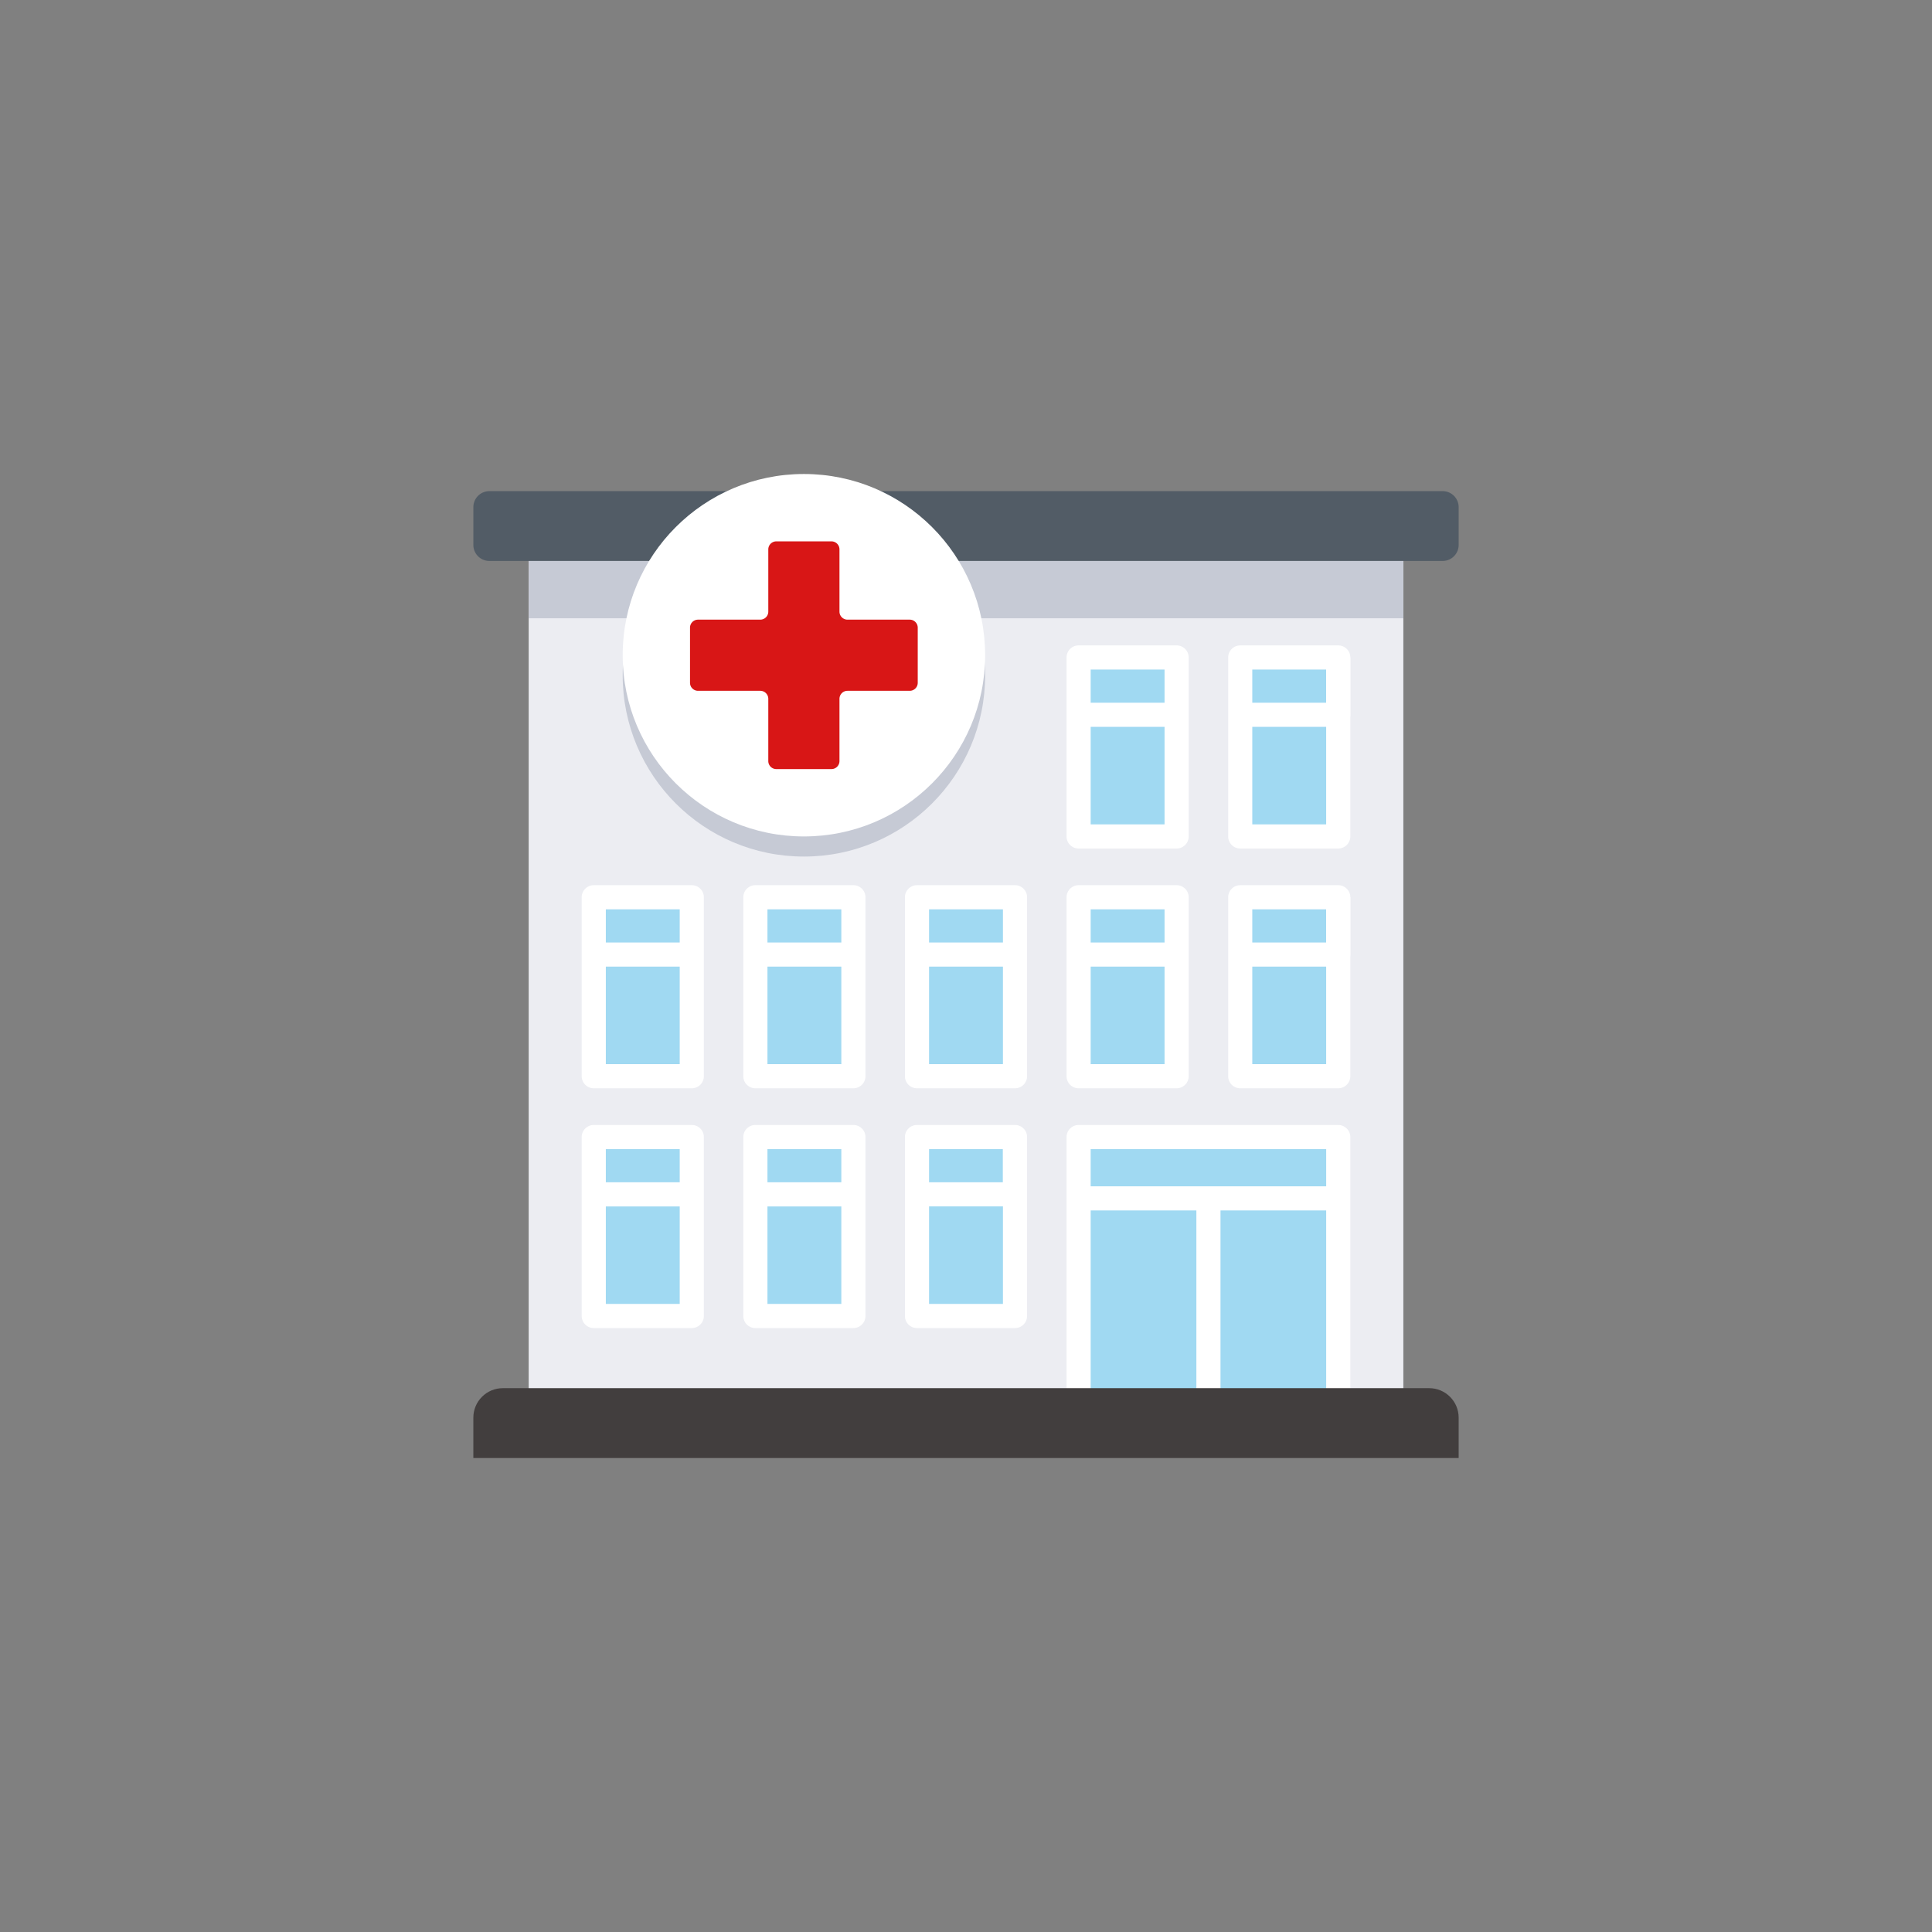 <svg xmlns="http://www.w3.org/2000/svg" width="100" height="100" viewBox="0 0 100 100"><rect x="0" y="0" width="100" height="100" fill="#808080" stroke="none"/><path fill="#ECEDF2" d="M49.622 27.229h23.015v46.429H27.364V27.229h6.234"/><path fill="#C6CAD5" d="M49.622 27.229h23.015v4.773H27.364v-4.773h6.234"/><path fill="#525C66" d="M43.451 29.035H74.67a.83.83 0 0 0 .83-.83v-1.954a.83.83 0 0 0-.83-.83H25.331a.83.83 0 0 0-.83.83v1.954c0 .459.372.83.83.83h13.012"/><circle fill="#C6CAD5" cx="41.61" cy="34.955" r="9.38"/><circle fill="#FFF" cx="41.61" cy="33.914" r="9.38"/><path fill="#D81616" d="M47.087 32.073h-3.221a.416.416 0 0 1-.415-.416v-3.221a.415.415 0 0 0-.415-.415h-2.853a.416.416 0 0 0-.416.415v3.221a.416.416 0 0 1-.416.416H36.13a.415.415 0 0 0-.415.415v2.853c0 .229.186.415.415.415h3.221c.229 0 .416.187.416.415v3.222c0 .229.186.415.416.415h2.853a.415.415 0 0 0 .415-.415v-3.222c0-.229.186-.415.415-.415h3.221a.415.415 0 0 0 .415-.415v-2.853a.415.415 0 0 0-.415-.415z"/><path d="M55.829 46.442h5.072v9.263h-5.072zm-16.73 0h5.072v9.263h-5.072zm25.095 0h5.072v9.263h-5.072zm-16.731 0h5.073v9.263h-5.073zm-16.729 0h5.072v9.263h-5.072zm8.365 12.412h5.072v9.263h-5.072zm8.364 0h5.073v9.263h-5.073zm-16.729 0h5.072v9.263h-5.072zM55.829 34.03h5.072v9.263h-5.072zm8.365 0h5.072v9.263h-5.072z" fill="#A0D9F2"/><path d="M60.901 56.329h-5.072a.624.624 0 0 1-.624-.624v-9.263c0-.345.279-.625.624-.625h5.072c.345 0 .625.28.625.625v9.263c0 .345-.28.624-.625.624zm-4.448-1.249h3.824v-8.014h-3.824v8.014zm-12.282 1.249h-5.073a.624.624 0 0 1-.624-.624v-9.263c0-.345.279-.625.624-.625h5.073c.345 0 .625.28.625.625v9.263c0 .345-.28.624-.625.624zm-4.448-1.249h3.824v-8.014h-3.824v8.014zm29.544 1.249h-5.072a.624.624 0 0 1-.624-.624v-9.263c0-.345.279-.625.624-.625h5.072c.345 0 .625.28.625.625v9.263a.625.625 0 0 1-.625.624zm-4.449-1.249h3.824v-8.014h-3.824v8.014zm-12.282 1.249h-5.072a.624.624 0 0 1-.625-.624v-9.263c0-.345.28-.625.625-.625h5.072c.345 0 .625.28.625.625v9.263c0 .345-.28.624-.625.624zm-4.448-1.249h3.824v-8.014h-3.824v8.014zm-12.282 1.249h-5.072a.624.624 0 0 1-.625-.624v-9.263c0-.345.28-.625.625-.625h5.072c.345 0 .625.28.625.625v9.263c0 .345-.28.624-.625.624zm-4.448-1.249h3.824v-8.014h-3.824v8.014z" fill="#FFF"/><path fill="#A0D9F2" d="M69.267 58.854H55.829v12.997l13.438 1.041z"/><g fill="#FFF"><path d="M69.892 72.371h-1.249V59.479h-12.19v12.893h-1.248V58.854c0-.345.279-.624.624-.624h13.438c.345 0 .625.279.625.624v13.517zM44.171 68.74h-5.073a.624.624 0 0 1-.624-.624v-9.263c0-.345.279-.624.624-.624h5.073c.345 0 .625.279.625.624v9.263c0 .345-.28.624-.625.624zm-4.448-1.249h3.824v-8.013h-3.824v8.013zm12.813 1.249h-5.072a.624.624 0 0 1-.625-.624v-9.263c0-.345.28-.624.625-.624h5.072c.345 0 .625.279.625.624v9.263c0 .345-.28.624-.625.624zm-4.448-1.249h3.824v-8.013h-3.824v8.013zM35.806 68.74h-5.072a.624.624 0 0 1-.625-.624v-9.263c0-.345.28-.624.625-.624h5.072c.345 0 .625.279.625.624v9.263c0 .345-.28.624-.625.624zm-4.448-1.249h3.824v-8.013h-3.824v8.013zm29.543-23.572h-5.072a.624.624 0 0 1-.624-.625v-9.263c0-.345.279-.625.624-.625h5.072c.345 0 .625.28.625.625v9.263c0 .345-.28.625-.625.625zm-4.448-1.249h3.824v-8.015h-3.824v8.015zm12.814 1.249h-5.072a.624.624 0 0 1-.624-.625v-9.263c0-.345.279-.625.624-.625h5.072c.345 0 .625.28.625.625v9.263a.626.626 0 0 1-.625.625zm-4.449-1.249h3.824v-8.015h-3.824v8.015z"/><path d="M55.829 61.403h13.438v1.249H55.829z"/><path d="M61.924 62.027h1.249V72.89h-1.249zm-22.825-.832h5.073v1.249h-5.073zm13.437 1.248h-5.072v-1.249h4.448v-2.341h1.249v2.966a.624.624 0 0 1-.625.624zm-21.802-1.248h5.072v1.249h-5.072zm38.533-11.162h-5.072v-1.249h4.448v-2.342h1.249v2.966a.626.626 0 0 1-.625.625zm-21.804-1.249h5.073v1.249h-5.073zm-16.729 0h5.072v1.249h-5.072zm8.365 0h5.073v1.249h-5.073zm16.729 0h5.073v1.249h-5.073zm13.439-11.162h-5.072v-1.249h4.448v-2.342h1.249v2.967a.625.625 0 0 1-.625.624zm-13.439-1.249h5.073v1.249h-5.073z"/></g><path fill="#423E3E" d="M73.973 71.851H26.027c-.843 0-1.527.684-1.527 1.527v2.088h51v-2.088c0-.844-.684-1.527-1.527-1.527z"/></svg>
